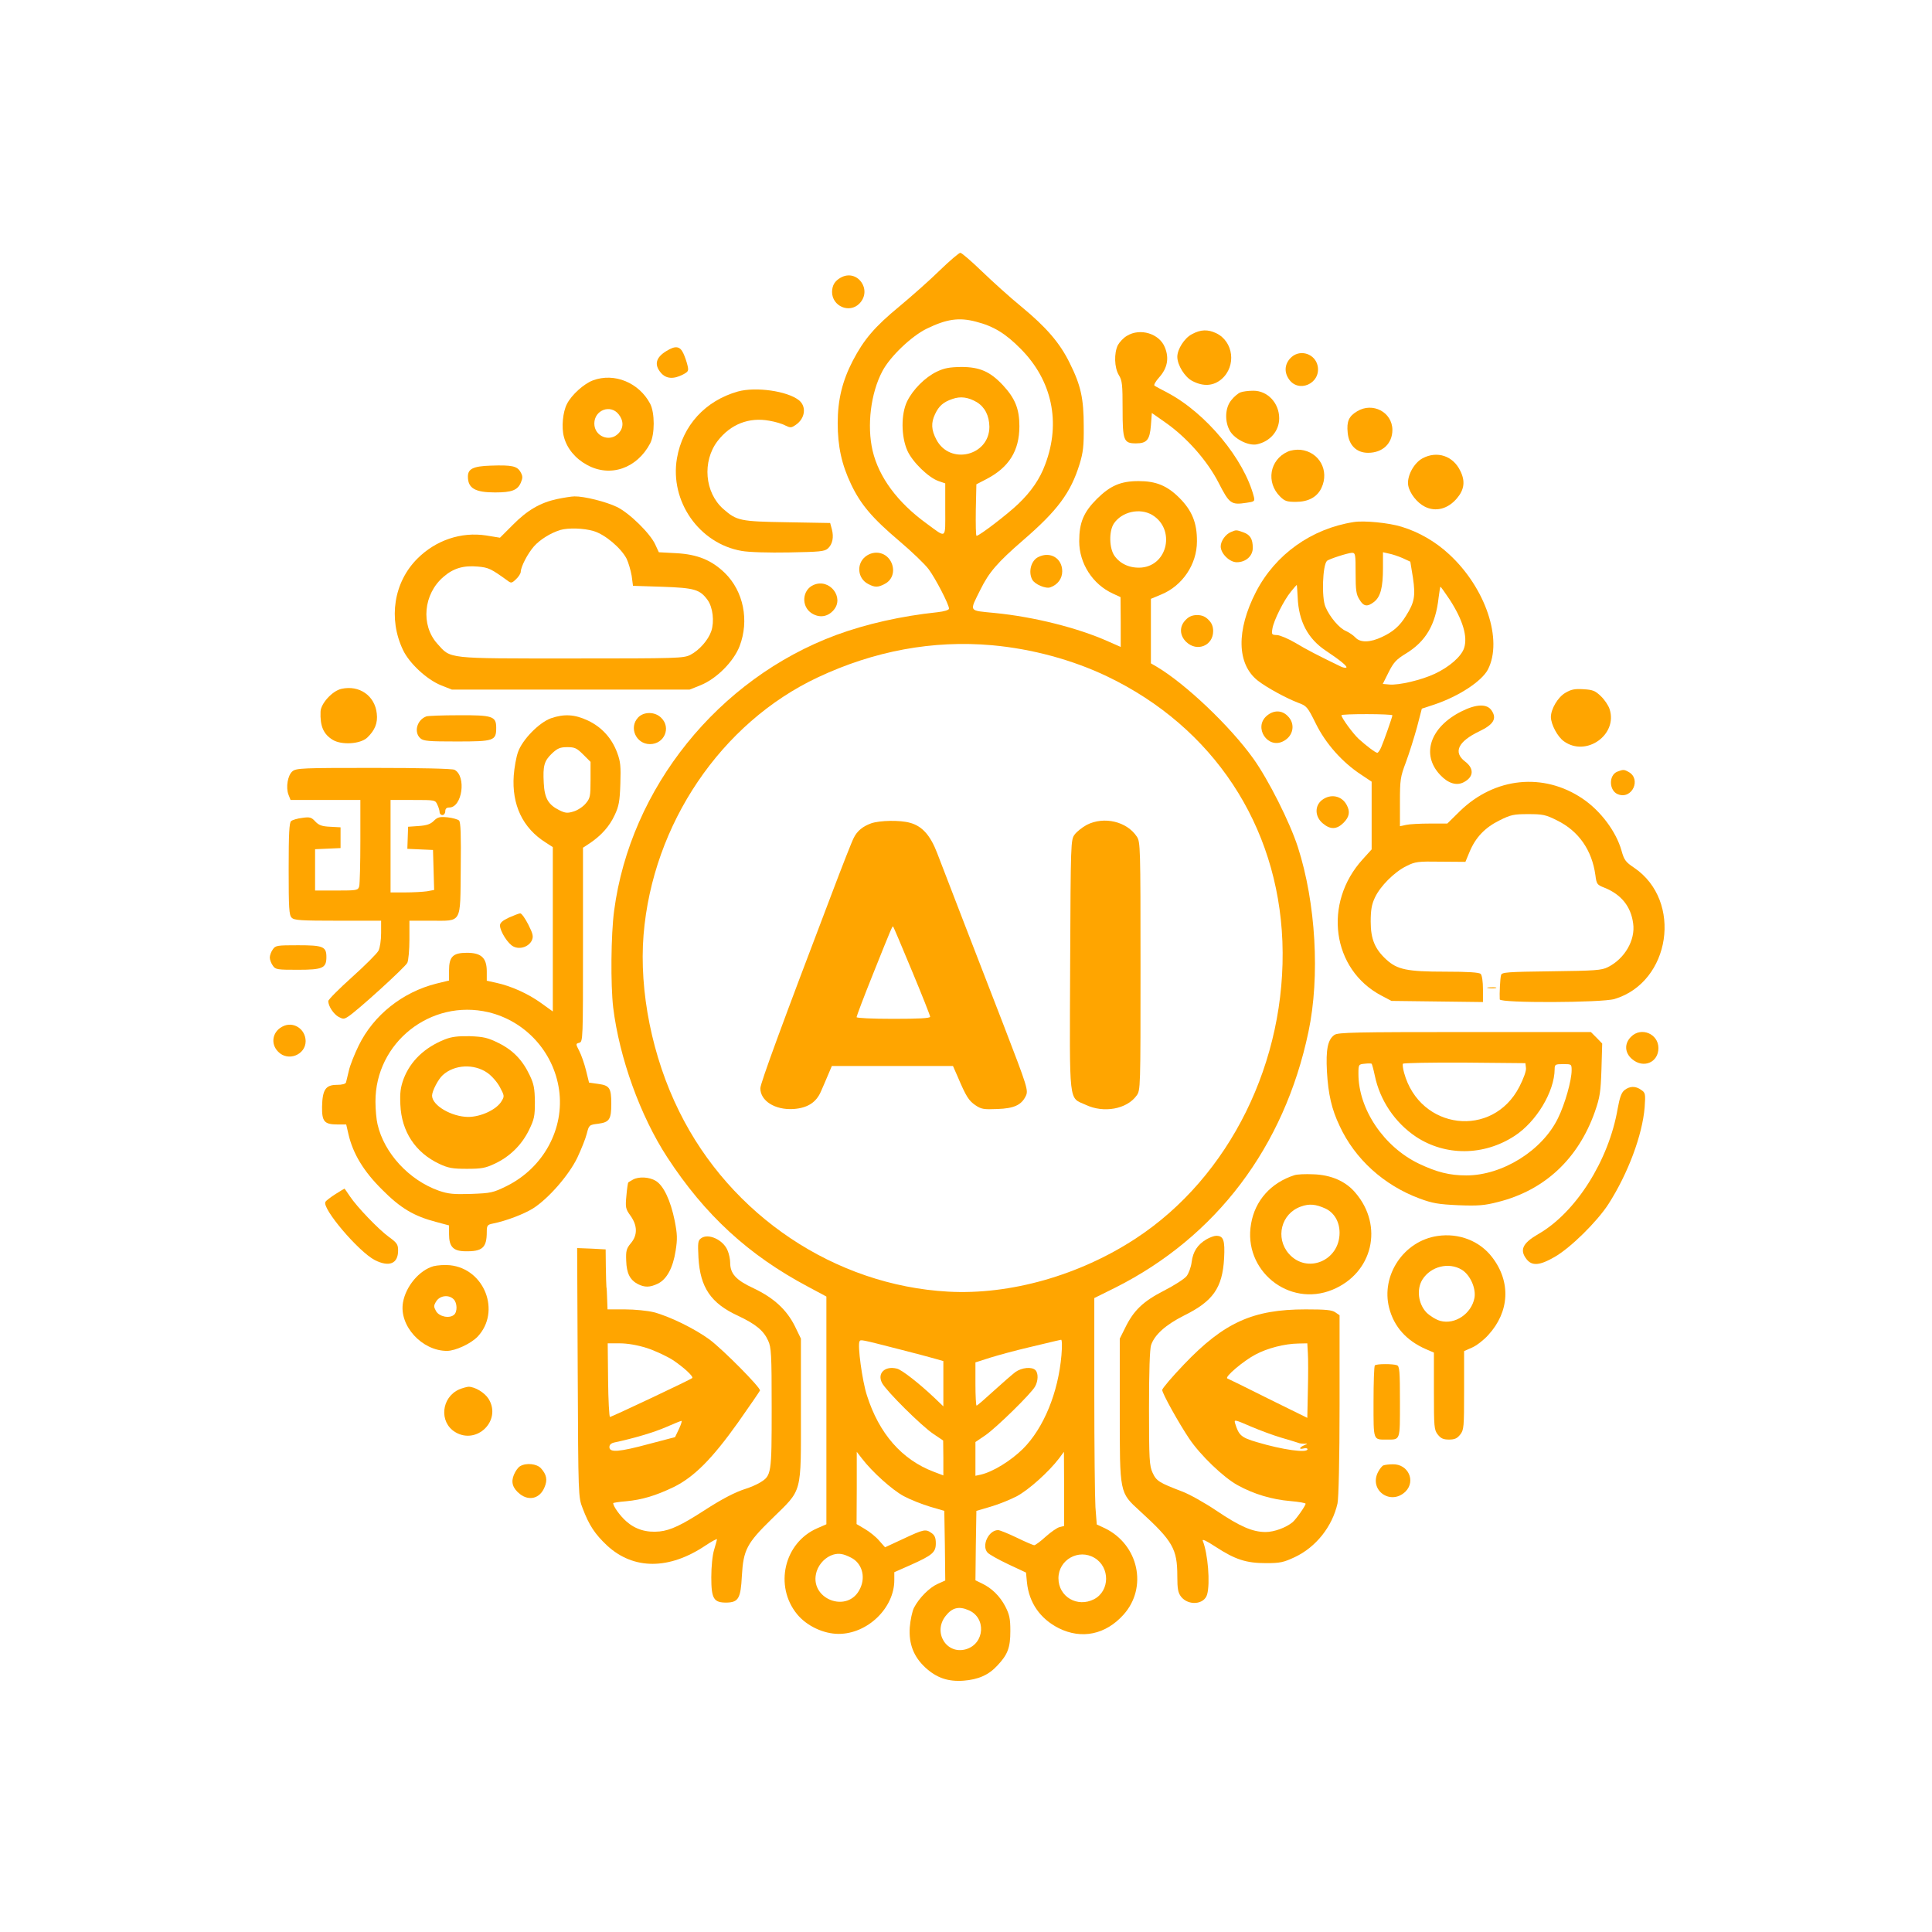 <?xml version="1.0" standalone="no"?>
<!DOCTYPE svg PUBLIC "-//W3C//DTD SVG 20010904//EN"
 "http://www.w3.org/TR/2001/REC-SVG-20010904/DTD/svg10.dtd">
<svg version="1.0" xmlns="http://www.w3.org/2000/svg"
 width="1024pt" height="1024pt" viewBox="0 0 1024 1024"
 preserveAspectRatio="xMidYMid meet">

<g transform="translate(0,1024) scale(0.1,-0.1)"
fill="#FFA500" stroke="none">
<path d="M4981 8807 c-53 -52 -149 -137 -214 -191 -131 -108 -188 -175 -247
-288 -55 -106 -80 -207 -80 -330 0 -124 21 -220 71 -325 51 -107 112 -179 256
-301 65 -55 135 -122 155 -149 36 -48 108 -187 108 -209 0 -7 -25 -15 -62 -19
-190 -20 -377 -62 -537 -121 -624 -232 -1090 -810 -1176 -1461 -17 -127 -19
-392 -5 -513 33 -268 144 -575 286 -793 200 -307 432 -520 747 -687 l97 -52 0
-604 0 -603 -48 -21 c-176 -76 -230 -306 -107 -456 51 -62 140 -104 220 -104
153 0 295 137 295 285 l0 42 86 38 c116 52 134 67 134 115 0 29 -6 43 -22 54
-32 23 -41 21 -150 -30 l-97 -45 -32 36 c-17 20 -51 47 -75 61 l-44 26 1 191
0 192 27 -35 c56 -73 160 -166 222 -200 36 -19 99 -44 140 -56 l75 -22 3 -184
2 -185 -40 -18 c-45 -20 -99 -75 -126 -127 -9 -18 -19 -65 -22 -103 -6 -89 21
-156 82 -213 60 -55 120 -76 203 -70 78 6 133 30 179 80 55 58 69 95 69 183 0
67 -5 88 -27 131 -29 55 -72 97 -125 122 l-33 16 2 184 3 184 75 22 c41 12
104 37 140 56 63 34 168 128 223 200 l26 35 1 -196 0 -197 -24 -6 c-13 -3 -46
-26 -74 -51 -27 -25 -55 -45 -60 -45 -6 0 -48 18 -93 40 -46 22 -90 40 -99 40
-50 0 -89 -82 -56 -119 9 -10 59 -38 110 -62 l94 -44 5 -52 c11 -108 70 -193
169 -243 121 -60 248 -34 343 72 129 144 80 371 -99 458 l-43 20 -7 92 c-3 50
-6 320 -6 599 l0 509 111 55 c535 269 896 746 1024 1356 62 293 39 684 -56
979 -43 133 -156 357 -236 469 -123 172 -360 397 -512 487 l-31 18 0 171 0
171 55 23 c112 46 189 160 189 281 1 98 -26 164 -93 231 -65 65 -124 89 -216
89 -95 0 -150 -24 -221 -94 -71 -71 -94 -126 -94 -225 0 -117 71 -228 178
-277 l41 -19 1 -132 0 -132 -66 29 c-160 72 -396 131 -602 151 -141 14 -135 4
-75 125 45 91 90 143 225 260 183 158 253 252 300 404 19 62 23 97 22 200 0
147 -15 217 -74 335 -52 107 -125 191 -256 299 -60 49 -154 134 -210 188 -56
54 -107 98 -114 98 -7 0 -56 -42 -109 -93z m192 -272 c94 -24 157 -63 237
-144 166 -167 214 -390 130 -612 -28 -77 -74 -144 -143 -210 -55 -53 -206
-169 -221 -169 -4 0 -5 62 -4 137 l3 136 54 28 c119 62 174 150 174 280 0 92
-23 148 -87 217 -68 73 -124 97 -221 97 -64 -1 -90 -6 -130 -25 -62 -30 -126
-94 -157 -157 -33 -68 -32 -186 1 -261 27 -61 113 -144 166 -162 l35 -12 0
-139 c0 -160 9 -153 -100 -73 -153 111 -252 245 -285 385 -31 133 -10 306 52
422 41 78 155 186 235 225 105 51 171 61 261 37z m5 -427 c42 -26 65 -71 66
-130 0 -154 -209 -205 -281 -68 -27 51 -29 89 -7 135 20 43 44 64 91 80 44 16
85 10 131 -17z m930 -598 c121 -74 83 -264 -56 -278 -60 -5 -113 17 -145 62
-28 40 -30 129 -4 170 42 64 139 86 205 46z m-849 -690 c210 -19 425 -77 609
-165 562 -269 905 -788 929 -1405 24 -634 -279 -1248 -777 -1574 -299 -196
-666 -300 -994 -282 -600 33 -1154 403 -1426 955 -143 288 -213 637 -189 936
48 587 411 1124 924 1365 298 140 609 198 924 170z m-494 -3731 c83 -21 169
-44 193 -51 l42 -12 0 -120 0 -120 -47 45 c-79 75 -173 149 -199 155 -63 16
-106 -24 -79 -76 22 -42 209 -228 272 -270 l52 -35 1 -92 0 -93 -50 19 c-170
64 -291 203 -355 405 -25 76 -51 269 -39 287 6 10 6 10 209 -42z m861 -31
c-17 -199 -94 -387 -204 -497 -65 -64 -159 -122 -224 -137 l-28 -6 0 89 0 90
53 36 c59 41 242 220 263 258 17 30 18 71 2 87 -19 19 -72 14 -106 -10 -17
-13 -69 -58 -115 -100 -47 -43 -87 -78 -91 -78 -3 0 -6 52 -6 115 l0 114 78
25 c42 13 133 38 202 54 159 38 163 39 174 41 5 1 6 -34 2 -81z m-1115 -1074
c56 -28 78 -98 49 -161 -63 -142 -279 -57 -231 90 14 41 48 75 87 87 31 9 54
5 95 -16z m1290 -1 c83 -49 82 -175 -2 -219 -89 -46 -189 13 -189 111 0 98
107 158 191 108z m-668 -277 c95 -39 87 -177 -12 -207 -104 -31 -178 89 -109
176 34 44 70 53 121 31z"/>
<path d="M4617 5876 c-44 -16 -74 -40 -92 -77 -8 -14 -62 -151 -120 -305 -256
-672 -375 -996 -375 -1022 0 -67 78 -116 175 -110 75 5 122 35 147 95 9 21 26
59 37 86 l20 47 321 0 321 0 25 -57 c45 -106 59 -127 94 -151 31 -21 44 -23
117 -20 87 3 126 21 149 67 16 31 11 46 -116 376 -127 327 -307 794 -353 914
-36 94 -80 143 -144 160 -52 15 -160 13 -206 -3z m217 -783 c53 -127 96 -236
96 -242 0 -8 -62 -11 -195 -11 -114 0 -195 4 -195 9 0 5 38 106 85 223 104
260 105 261 109 257 2 -2 47 -108 100 -236z"/>
<path d="M5760 5868 c-24 -13 -53 -36 -64 -51 -21 -28 -21 -40 -24 -693 -3
-754 -9 -698 83 -740 95 -45 217 -23 269 49 21 28 21 38 21 686 0 631 -1 658
-19 686 -53 81 -174 110 -266 63z"/>
<path d="M4455 8768 c-31 -18 -44 -40 -45 -75 0 -76 92 -116 145 -62 71 73
-12 187 -100 137z"/>
<path d="M6318 8469 c-40 -20 -78 -80 -78 -120 0 -44 40 -109 81 -129 58 -30
111 -26 154 11 79 69 63 199 -29 243 -44 21 -82 20 -128 -5z"/>
<path d="M5973 8460 c-18 -10 -39 -33 -48 -49 -21 -43 -19 -119 5 -159 18 -29
20 -50 20 -181 0 -167 6 -181 71 -181 58 0 73 19 79 95 l5 66 70 -49 c115 -80
224 -204 284 -321 57 -112 67 -118 147 -106 43 6 45 8 40 31 -51 200 -254 445
-459 553 -32 17 -63 33 -68 37 -5 3 6 23 25 44 43 48 54 101 30 159 -29 73
-131 104 -201 61z"/>
<path d="M3533 8380 c-57 -34 -67 -73 -30 -116 27 -32 67 -35 117 -9 28 15 31
19 24 48 -4 18 -14 47 -22 64 -18 39 -42 42 -89 13z"/>
<path d="M6846 8348 c-35 -31 -42 -75 -17 -114 50 -81 173 -28 155 66 -13 64
-90 90 -138 48z"/>
<path d="M3143 8224 c-47 -17 -114 -77 -138 -125 -22 -42 -30 -125 -16 -175
16 -61 61 -115 122 -148 123 -68 265 -19 335 114 25 48 25 162 0 210 -59 112
-190 166 -303 124z m136 -180 c27 -34 27 -72 -1 -101 -46 -49 -128 -16 -128
52 0 72 86 104 129 49z"/>
<path d="M3911 8165 c-173 -49 -293 -180 -323 -354 -39 -228 118 -452 343
-491 38 -7 143 -10 251 -8 163 3 188 5 206 21 25 23 32 60 21 102 l-9 33 -228
4 c-250 4 -267 8 -338 70 -99 87 -113 252 -31 360 69 90 167 128 275 108 30
-5 68 -16 84 -25 27 -13 32 -13 54 2 52 34 60 99 18 132 -62 49 -229 72 -323
46z"/>
<path d="M6574 8160 c-11 -4 -33 -22 -47 -40 -35 -41 -37 -116 -7 -166 27 -43
98 -78 142 -69 70 15 118 71 118 138 0 81 -62 147 -138 146 -26 0 -56 -4 -68
-9z"/>
<path d="M7193 8060 c-44 -26 -56 -54 -50 -113 6 -67 47 -107 108 -107 77 0
129 49 129 122 -1 94 -105 148 -187 98z"/>
<path d="M6825 7846 c-96 -43 -116 -163 -40 -238 24 -24 36 -28 83 -28 66 0
113 25 136 74 43 91 -11 191 -111 202 -21 2 -52 -2 -68 -10z"/>
<path d="M7540 7811 c-47 -25 -85 -97 -76 -145 8 -41 46 -90 87 -111 58 -30
124 -13 172 45 38 45 44 90 17 144 -38 80 -123 108 -200 67z"/>
<path d="M2600 7772 c-92 -3 -120 -17 -120 -58 0 -62 38 -84 144 -84 89 0 120
12 137 53 10 24 10 34 -2 55 -18 32 -46 38 -159 34z"/>
<path d="M2953 7595 c-89 -19 -158 -59 -235 -137 l-68 -68 -74 12 c-132 20
-266 -25 -364 -123 -125 -125 -155 -318 -76 -484 33 -70 125 -156 201 -187
l58 -23 630 0 630 0 60 24 c83 34 173 124 205 206 52 136 21 291 -78 388 -70
68 -145 99 -258 105 l-92 5 -19 41 c-26 58 -137 167 -203 199 -58 28 -174 57
-225 56 -16 0 -58 -7 -92 -14z m194 -170 c60 -18 144 -89 174 -146 10 -21 22
-62 27 -91 l7 -53 155 -5 c171 -6 200 -14 241 -71 27 -38 36 -113 19 -164 -16
-47 -63 -101 -111 -126 -37 -18 -64 -19 -631 -19 -668 0 -637 -3 -710 78 -89
99 -74 264 33 355 52 45 105 61 182 54 56 -5 69 -11 155 -73 21 -16 24 -16 47
6 14 13 25 31 25 39 1 28 36 96 70 135 32 36 88 71 140 87 42 12 124 10 177
-6z"/>
<path d="M7175 7473 c-224 -35 -415 -171 -518 -370 -105 -204 -102 -382 9
-470 47 -37 152 -94 215 -118 44 -16 49 -21 93 -110 52 -106 140 -205 239
-270 l57 -38 0 -180 0 -179 -47 -52 c-212 -232 -164 -585 99 -723 l53 -28 243
-3 242 -3 0 68 c0 40 -5 74 -12 81 -8 8 -64 12 -188 12 -202 0 -254 11 -312
64 -61 56 -83 109 -83 201 0 61 5 91 22 127 28 61 104 137 168 168 46 23 60
25 181 23 l131 -1 22 53 c32 77 82 129 159 167 60 30 76 33 152 33 76 0 93 -3
152 -33 115 -56 186 -158 204 -291 6 -47 9 -51 48 -66 89 -36 140 -99 152
-189 13 -88 -45 -188 -134 -232 -33 -17 -68 -19 -299 -22 -236 -3 -263 -5
-267 -20 -5 -16 -9 -100 -7 -129 2 -20 540 -18 608 2 298 89 363 521 104 696
-45 30 -53 41 -67 92 -29 101 -111 210 -206 274 -207 140 -466 113 -650 -66
l-67 -66 -93 0 c-51 0 -108 -3 -125 -7 l-33 -7 0 127 c0 119 2 134 32 213 17
46 43 129 58 183 l26 100 67 22 c130 44 250 123 283 185 81 157 -12 433 -205
611 -72 67 -160 118 -252 146 -67 21 -200 34 -254 25z m10 -271 c0 -89 3 -113
20 -139 22 -38 42 -41 78 -13 34 27 47 76 47 179 l0 84 31 -7 c17 -3 50 -14
73 -24 l41 -19 14 -86 c14 -96 8 -130 -37 -201 -33 -54 -69 -85 -127 -112 -63
-30 -115 -31 -141 -3 -10 11 -32 26 -49 34 -36 14 -88 76 -110 129 -21 49 -15
220 8 243 10 10 110 42 132 43 19 0 20 -7 20 -108z m-307 -128 c5 -127 54
-219 148 -282 75 -50 116 -83 110 -90 -3 -3 -16 -1 -29 5 -120 58 -182 90
-240 125 -37 22 -82 41 -98 42 -29 1 -30 3 -25 34 7 44 61 151 98 196 16 20
30 36 31 36 1 0 3 -30 5 -66z m805 -11 c70 -108 97 -197 77 -258 -15 -45 -78
-100 -155 -136 -70 -33 -191 -62 -242 -57 l-34 3 31 62 c26 52 41 68 90 98
107 65 159 153 175 298 4 31 8 57 10 57 2 0 23 -30 48 -67z m-303 -614 c0 -9
-47 -142 -60 -171 -7 -16 -16 -28 -20 -28 -9 0 -56 35 -99 74 -30 28 -91 111
-91 125 0 4 61 6 135 6 74 0 135 -3 135 -6z"/>
<path d="M6524 7420 c-28 -11 -54 -48 -54 -76 0 -38 47 -84 85 -84 48 0 85 33
85 76 0 48 -14 70 -51 83 -37 13 -37 13 -65 1z"/>
<path d="M4587 7290 c-49 -39 -42 -116 14 -145 35 -19 53 -19 88 0 40 20 55
66 37 110 -24 57 -90 73 -139 35z"/>
<path d="M5504 7288 c-39 -18 -55 -79 -33 -120 13 -25 72 -50 96 -41 39 14 63
46 63 85 0 69 -63 107 -126 76z"/>
<path d="M4313 7140 c-62 -26 -68 -115 -10 -151 40 -25 84 -19 115 17 59 67
-21 170 -105 134z"/>
<path d="M6285 6955 c-35 -34 -34 -83 3 -118 57 -54 142 -19 142 58 0 25 -8
44 -25 60 -16 17 -35 25 -60 25 -25 0 -44 -8 -60 -25z"/>
<path d="M1810 6589 c-48 -10 -110 -78 -111 -121 -3 -76 15 -119 64 -149 47
-29 146 -23 183 11 41 39 57 78 51 128 -10 95 -93 152 -187 131z"/>
<path d="M8297 6568 c-40 -23 -77 -86 -77 -129 1 -39 35 -104 69 -128 118 -85
287 35 242 171 -6 19 -27 50 -46 68 -30 29 -43 34 -92 37 -46 3 -66 -1 -96
-19z"/>
<path d="M7745 6469 c-165 -83 -214 -228 -112 -336 42 -45 87 -59 125 -39 54
28 56 73 7 110 -64 49 -37 106 76 160 75 36 94 67 65 110 -24 37 -82 35 -161
-5z"/>
<path d="M6714 6446 c-72 -62 6 -179 89 -134 53 28 64 92 22 133 -31 32 -75
32 -111 1z"/>
<path d="M3382 6437 c-50 -53 -11 -141 63 -141 76 0 113 87 60 139 -33 34 -93
34 -123 2z"/>
<path d="M2260 6443 c-50 -18 -68 -84 -32 -116 16 -15 45 -17 194 -17 197 0
208 4 208 73 0 61 -20 67 -200 66 -85 0 -162 -3 -170 -6z"/>
<path d="M2920 6433 c-63 -23 -151 -113 -174 -178 -10 -27 -20 -84 -23 -125
-11 -155 47 -279 170 -356 l37 -24 0 -436 0 -435 -64 46 c-70 50 -158 89 -236
106 l-50 11 0 49 c0 72 -29 99 -105 99 -74 0 -95 -20 -95 -94 l0 -53 -66 -16
c-180 -45 -334 -167 -413 -329 -22 -45 -46 -105 -52 -133 -7 -27 -13 -56 -15
-62 -2 -8 -21 -13 -48 -13 -60 0 -77 -25 -79 -116 -1 -79 12 -94 83 -94 l45 0
12 -52 c24 -103 80 -196 178 -293 98 -99 169 -141 288 -172 l67 -18 0 -46 c0
-67 22 -90 85 -91 92 -2 115 19 115 102 0 35 3 39 33 45 70 14 164 50 212 80
82 52 190 176 235 269 21 45 44 102 50 127 12 46 12 47 61 53 59 8 69 23 69
106 0 83 -9 97 -69 105 l-49 7 -16 65 c-9 36 -25 82 -36 103 -19 37 -19 38 0
43 20 5 20 17 20 520 l0 514 38 25 c59 40 103 89 130 148 22 46 27 73 30 165
3 94 1 118 -17 166 -29 78 -83 136 -155 170 -70 33 -126 36 -196 12z m171
-192 l39 -39 0 -95 c0 -88 -2 -98 -26 -126 -14 -17 -43 -36 -64 -42 -32 -10
-44 -9 -76 7 -58 29 -78 63 -82 144 -5 91 2 117 44 157 29 27 43 33 81 33 39
0 50 -5 84 -39z m-502 -1366 c196 -47 345 -210 374 -410 30 -207 -82 -414
-277 -511 -73 -36 -84 -38 -189 -42 -94 -3 -121 0 -171 17 -158 56 -290 199
-325 352 -6 24 -11 78 -11 120 -1 313 293 546 599 474z"/>
<path d="M2358 4731 c-108 -43 -183 -115 -219 -210 -16 -44 -20 -73 -17 -136
6 -142 79 -254 207 -314 47 -22 70 -26 146 -26 77 0 98 4 147 27 79 37 142 98
181 177 29 59 32 75 32 151 -1 70 -5 94 -27 140 -38 81 -89 134 -166 172 -57
28 -78 33 -152 36 -64 1 -96 -3 -132 -17z m225 -177 c24 -17 53 -50 67 -77 24
-45 24 -48 8 -74 -26 -44 -109 -83 -177 -83 -88 1 -191 61 -191 113 0 24 33
88 57 109 62 56 165 61 236 12z"/>
<path d="M1550 6152 c-25 -21 -36 -85 -21 -124 l11 -28 185 0 185 0 0 -217 c0
-120 -3 -228 -6 -240 -6 -22 -11 -23 -120 -23 l-114 0 0 110 0 109 68 3 67 3
0 55 0 55 -55 3 c-44 2 -60 8 -79 28 -20 22 -29 25 -69 19 -26 -3 -52 -11 -59
-17 -10 -8 -13 -68 -13 -254 0 -207 2 -245 16 -258 13 -14 50 -16 245 -16
l229 0 0 -65 c0 -38 -6 -78 -14 -94 -8 -15 -71 -78 -140 -140 -69 -62 -126
-119 -126 -127 0 -27 28 -69 55 -84 23 -12 29 -12 49 1 47 29 304 263 315 286
6 13 11 69 11 123 l0 100 114 0 c167 0 155 -20 158 277 2 177 0 245 -9 254 -6
6 -34 14 -61 17 -42 4 -53 1 -73 -19 -17 -17 -37 -24 -79 -27 l-57 -4 -2 -59
-2 -58 68 -3 68 -3 3 -106 3 -106 -38 -7 c-21 -3 -73 -6 -115 -6 l-78 0 0 245
0 245 118 0 c118 0 119 0 130 -25 7 -14 12 -32 12 -40 0 -8 7 -15 15 -15 8 0
15 9 15 20 0 14 7 20 21 20 69 0 92 166 28 200 -10 6 -184 10 -427 10 -376 0
-412 -1 -432 -18z"/>
<path d="M8572 6150 c-47 -19 -44 -102 4 -120 75 -29 125 82 55 119 -23 13
-28 13 -59 1z"/>
<path d="M7006 5999 c-39 -31 -37 -88 5 -123 40 -34 74 -33 110 3 31 31 36 59
17 94 -26 50 -86 62 -132 26z"/>
<path d="M2698 5377 c-34 -16 -48 -28 -48 -42 0 -31 43 -99 72 -112 34 -17 81
-1 97 33 9 21 6 34 -19 84 -17 33 -36 60 -43 59 -6 0 -33 -11 -59 -22z"/>
<path d="M1446 5208 c-9 -12 -16 -32 -16 -43 0 -11 7 -31 16 -43 14 -21 23
-22 133 -22 132 0 151 9 151 68 0 55 -18 62 -150 62 -111 0 -120 -1 -134 -22z"/>
<path d="M7888 5003 c12 -2 30 -2 40 0 9 3 -1 5 -23 4 -22 0 -30 -2 -17 -4z"/>
<path d="M1495 4798 c-52 -28 -62 -92 -20 -133 52 -53 145 -16 145 57 -1 66
-68 108 -125 76z"/>
<path d="M7073 4755 c-36 -25 -46 -78 -40 -194 7 -121 25 -200 67 -288 81
-176 235 -315 423 -385 70 -26 100 -31 207 -36 106 -4 139 -1 209 17 248 62
426 229 514 478 27 78 31 104 35 225 l4 137 -30 31 -30 30 -669 0 c-579 0
-671 -2 -690 -15z m214 -217 c27 -130 106 -248 218 -323 156 -103 359 -102
522 4 116 75 212 235 213 354 0 25 3 27 45 27 44 0 45 0 45 -33 0 -53 -35
-178 -72 -253 -83 -172 -295 -304 -486 -304 -89 0 -156 17 -251 62 -186 89
-321 289 -321 476 0 50 1 51 33 54 17 2 34 2 37 0 2 -2 10 -30 17 -64z m801
41 c2 -15 -13 -56 -35 -99 -142 -276 -528 -229 -611 74 -6 22 -9 43 -6 48 3 4
150 7 327 6 l322 -3 3 -26z"/>
<path d="M8645 4745 c-37 -36 -34 -86 6 -119 60 -51 139 -17 139 59 0 76 -92
114 -145 60z"/>
<path d="M8610 4462 c-16 -13 -25 -38 -36 -98 -47 -275 -222 -551 -421 -665
-83 -48 -100 -84 -62 -133 29 -37 70 -34 149 12 84 48 225 187 285 280 104
162 180 366 192 513 5 72 4 77 -18 92 -30 22 -61 21 -89 -1z"/>
<path d="M6860 4011 c-124 -40 -208 -134 -229 -257 -44 -247 200 -445 431
-350 214 88 273 338 122 514 -51 61 -129 95 -223 98 -42 2 -87 0 -101 -5z
m166 -177 c46 -22 74 -70 74 -128 0 -149 -173 -220 -269 -111 -73 84 -41 213
64 250 44 16 79 13 131 -11z"/>
<path d="M3355 3988 c-11 -6 -22 -13 -25 -15 -2 -2 -7 -34 -10 -71 -6 -62 -4
-70 22 -106 37 -52 38 -103 1 -146 -23 -28 -26 -40 -24 -92 2 -67 20 -102 62
-124 36 -18 63 -18 105 2 48 23 81 84 95 175 10 63 9 87 -5 159 -22 108 -59
186 -100 211 -34 21 -90 24 -121 7z"/>
<path d="M1778 3911 c-25 -16 -49 -34 -53 -41 -21 -33 175 -264 262 -309 76
-38 123 -19 123 51 0 32 -6 41 -49 72 -57 42 -170 160 -207 216 -15 22 -27 40
-28 40 -1 0 -23 -13 -48 -29z"/>
<path d="M7619 3689 c-179 -26 -301 -209 -256 -382 26 -100 92 -173 195 -218
l42 -18 0 -204 c0 -192 1 -206 21 -231 16 -20 29 -26 59 -26 30 0 43 6 59 26
20 25 21 39 21 235 l0 208 43 19 c23 10 62 40 85 66 113 123 121 282 21 412
-66 87 -177 130 -290 113z m129 -179 c44 -27 76 -98 67 -149 -16 -84 -103
-143 -181 -122 -22 6 -55 26 -74 45 -43 46 -53 122 -21 174 44 70 140 94 209
52z"/>
<path d="M3716 3677 c-17 -12 -18 -24 -14 -103 9 -158 66 -242 210 -308 93
-44 135 -78 159 -131 17 -36 19 -71 19 -358 0 -351 -1 -358 -62 -395 -18 -11
-51 -25 -73 -32 -58 -18 -129 -55 -223 -116 -119 -77 -178 -105 -236 -111 -70
-7 -129 11 -177 54 -34 30 -69 80 -69 96 0 2 30 7 68 10 86 8 158 30 252 75
108 53 204 149 342 343 62 88 114 164 116 169 5 14 -195 216 -267 270 -79 58
-212 123 -296 145 -32 8 -101 15 -152 15 l-93 0 -2 53 c-1 28 -2 59 -4 67 -1
8 -2 56 -3 107 l-1 91 -75 4 -76 3 3 -660 c3 -656 3 -660 26 -719 34 -90 65
-137 130 -198 140 -129 329 -129 522 1 33 22 60 36 60 33 0 -4 -7 -29 -15 -56
-9 -29 -15 -89 -15 -146 0 -115 13 -135 83 -134 61 2 73 23 79 141 8 139 26
173 159 303 164 161 154 122 154 575 l0 380 -32 66 c-44 88 -112 150 -219 201
-93 43 -124 77 -124 136 0 18 -6 47 -14 65 -23 56 -102 92 -140 64z m-287
-582 c43 -14 105 -43 138 -64 58 -39 110 -87 102 -95 -8 -8 -427 -206 -436
-206 -4 0 -9 88 -10 195 l-2 195 64 0 c41 0 93 -9 144 -25z m170 -428 l-21
-44 -137 -36 c-159 -43 -211 -47 -211 -17 0 13 9 21 28 25 99 21 208 53 272
81 41 18 78 33 82 33 4 1 -2 -18 -13 -42z"/>
<path d="M6394 3671 c-47 -28 -71 -65 -78 -120 -3 -27 -16 -61 -27 -75 -11
-14 -65 -49 -120 -77 -111 -57 -161 -105 -206 -198 l-28 -56 0 -380 c0 -444
-2 -434 107 -534 174 -159 198 -200 198 -345 0 -68 4 -88 20 -109 39 -49 123
-42 138 12 17 60 4 217 -23 284 -5 12 17 2 69 -32 103 -67 161 -86 266 -86 75
0 93 4 153 32 112 53 198 161 226 284 6 26 11 236 11 521 l0 477 -22 15 c-18
13 -51 16 -158 16 -279 0 -432 -69 -645 -292 -63 -66 -115 -127 -115 -135 0
-18 86 -173 143 -258 59 -88 182 -206 257 -247 85 -47 182 -76 280 -84 44 -4
80 -10 80 -14 0 -11 -51 -83 -69 -98 -35 -29 -98 -52 -143 -52 -69 0 -136 29
-262 114 -61 41 -143 87 -181 101 -120 46 -136 55 -156 99 -17 37 -19 71 -19
342 0 198 4 313 11 335 19 55 77 107 174 156 154 76 204 146 213 303 5 97 -3
120 -42 120 -11 0 -35 -9 -52 -19z m538 -603 c2 -29 2 -118 0 -198 l-3 -145
-207 102 c-114 57 -211 105 -217 107 -16 7 84 92 148 126 63 34 155 58 229 59
l47 1 3 -52z m-141 -448 c41 -12 81 -24 89 -27 8 -4 24 -5 35 -5 18 2 17 1 -2
-8 -28 -12 -30 -24 -3 -17 11 3 20 1 20 -4 0 -22 -133 -3 -267 37 -85 25 -97
36 -117 101 -6 20 -1 19 82 -17 49 -21 122 -48 163 -60z"/>
<path d="M2298 3529 c-75 -21 -147 -106 -162 -192 -22 -123 100 -257 233 -257
45 0 128 39 163 76 124 133 36 359 -147 378 -27 3 -66 0 -87 -5z m106 -175
c20 -19 21 -68 2 -83 -25 -21 -79 -9 -95 20 -13 24 -13 29 2 53 20 30 66 35
91 10z"/>
<path d="M7287 3003 c-4 -3 -7 -91 -7 -194 0 -208 -3 -199 70 -199 73 0 70 -9
70 200 0 162 -2 189 -16 194 -21 8 -109 8 -117 -1z"/>
<path d="M2434 2876 c-95 -42 -108 -173 -22 -226 115 -70 248 61 178 175 -21
34 -73 65 -107 65 -10 -1 -32 -7 -49 -14z"/>
<path d="M2757 2469 c-11 -6 -25 -26 -33 -45 -17 -40 -7 -72 32 -103 49 -38
106 -23 130 36 17 39 11 68 -19 101 -22 24 -78 30 -110 11z"/>
<path d="M7332 2473 c-7 -3 -19 -18 -28 -35 -50 -97 68 -180 146 -103 55 56
13 146 -68 144 -20 0 -43 -3 -50 -6z"/>
</g>
</svg>
